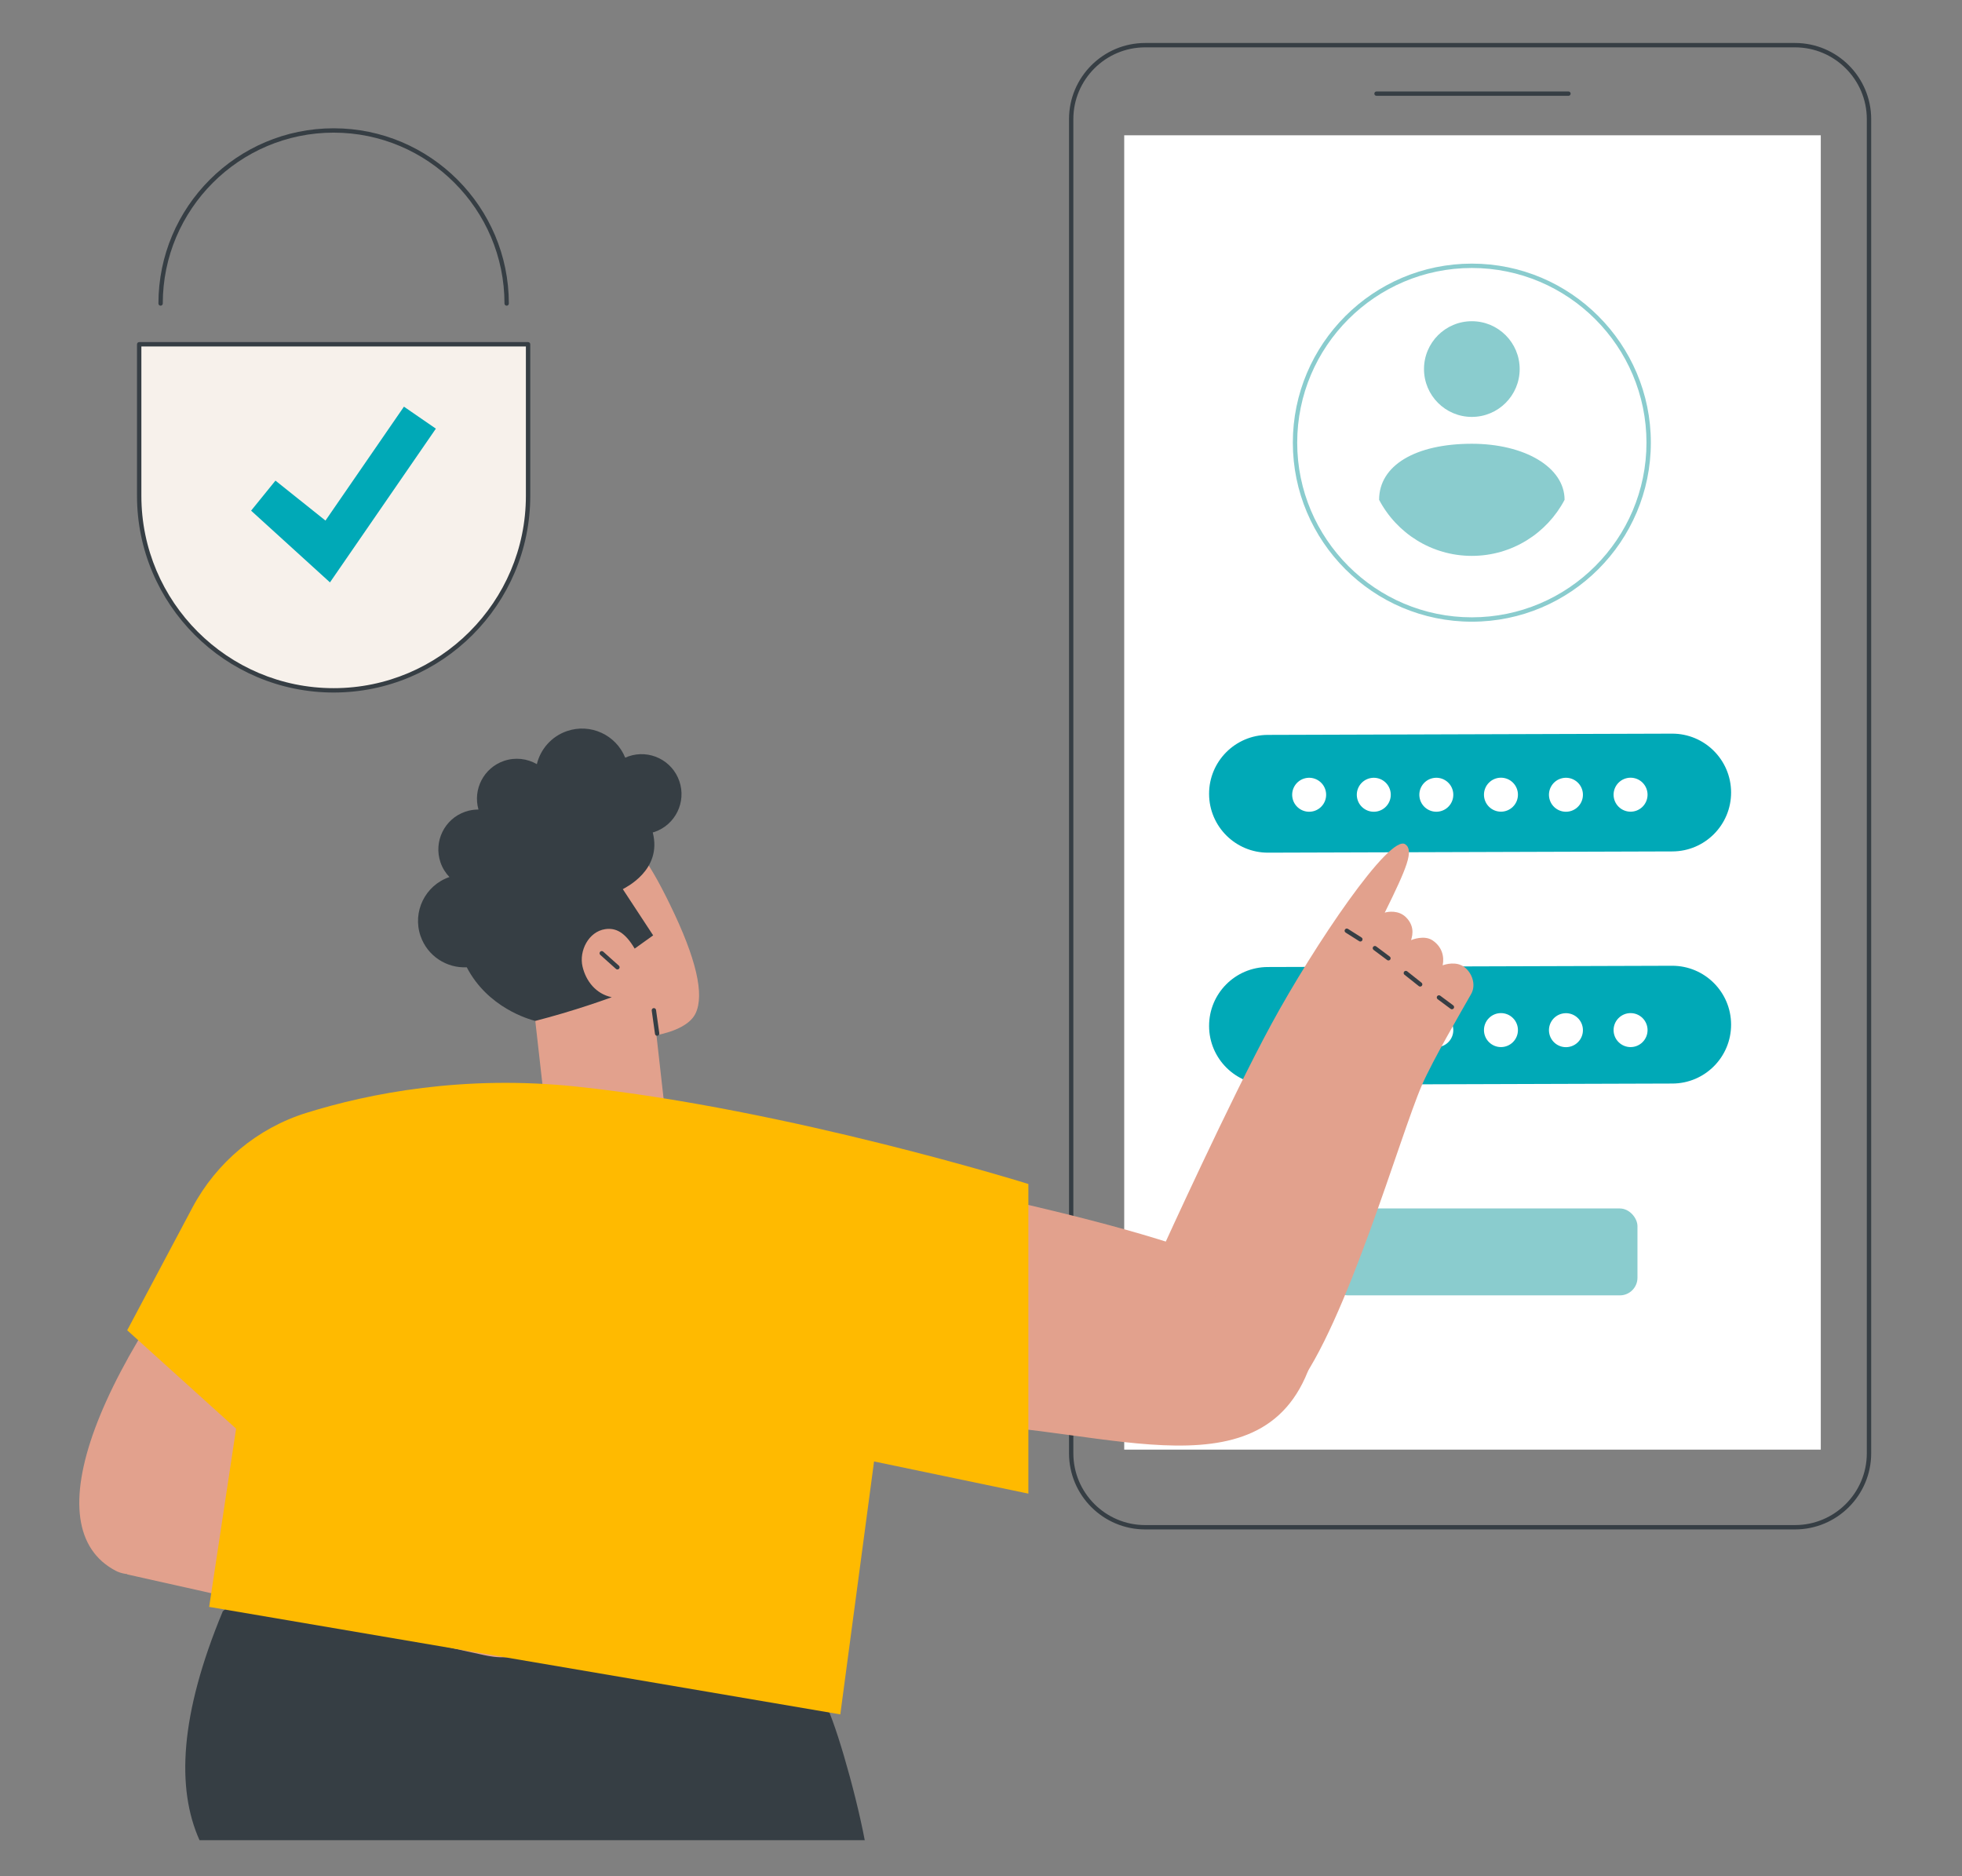 <?xml version="1.0" encoding="UTF-8"?>
<svg id="Layer_2" data-name="Layer 2" xmlns="http://www.w3.org/2000/svg" viewBox="0 0 1082.35 1034.91">
  <rect x="0" y="0" width="1082.35" height="1034.91" fill="#808080" stroke="none"/>
  <defs>
    <style>
      .cls-1 {
        fill: #ffba00;
      }

      .cls-2 {
        fill: #363e44;
      }

      .cls-3 {
        fill: #fff;
      }

      .cls-4 {
        fill: #e2a18d;
      }

      .cls-5 {
        fill: #363e44;
      }

      .cls-6 {
        fill: #00a9b7;
      }

      .cls-7 {
        fill: #8accce;
      }

      .cls-8 {
        fill: #f7f1eb;
      }
    </style>
  </defs>
  <g id="Sign_in_page" data-name="Sign in page">
    <g>
      <g>
        <rect class="cls-3" x="620.18" y="74.62" width="384.27" height="724.94"/>
        <g>
          <path class="cls-5" d="M990.25,843.57h-358.52c-23.16,0-42-18.84-42-42V65.72c0-23.16,18.84-42.01,42-42.01h358.52c23.16,0,42,18.84,42,42.01v735.85c0,23.16-18.84,42-42,42ZM631.72,26.12c-21.83,0-39.6,17.76-39.6,39.6v735.85c0,21.83,17.76,39.6,39.6,39.6h358.52c21.83,0,39.6-17.76,39.6-39.6V65.72c0-21.83-17.76-39.6-39.6-39.6h-358.52Z"/>
          <path class="cls-5" d="M865.26,52.85h-105.9c-.66,0-1.2-.54-1.2-1.2s.54-1.2,1.2-1.2h105.9c.66,0,1.2.54,1.2,1.2s-.54,1.2-1.2,1.2Z"/>
        </g>
      </g>
      <g>
        <g>
          <path class="cls-7" d="M811.95,342.9c-54.45,0-98.75-44.3-98.75-98.75s44.3-98.75,98.75-98.75,98.75,44.3,98.75,98.75-44.3,98.75-98.75,98.75ZM811.95,147.81c-53.12,0-96.34,43.22-96.34,96.34s43.22,96.34,96.34,96.34,96.34-43.22,96.34-96.34-43.22-96.34-96.34-96.34Z"/>
          <path class="cls-7" d="M811.95,244.76c-31.02,0-51.16,11.88-51.16,30.92,9.68,18.38,28.95,30.92,51.16,30.92s41.49-12.54,51.16-30.92c0-18.04-22.14-30.92-51.16-30.92Z"/>
          <circle class="cls-7" cx="811.95" cy="203.56" r="26.39"/>
        </g>
        <g>
          <path class="cls-6" d="M922.59,469.61l-223.01.69c-17.94.06-32.53-14.44-32.58-32.38h0c-.06-17.94,14.44-32.53,32.38-32.58l223.01-.69c17.94-.06,32.53,14.44,32.58,32.38h0c.06,17.94-14.44,32.53-32.38,32.58Z"/>
          <path class="cls-6" d="M922.59,597.64l-223.01.69c-17.94.06-32.53-14.44-32.58-32.38h0c-.06-17.94,14.44-32.53,32.38-32.58l223.01-.69c17.94-.06,32.53,14.44,32.58,32.38h0c.06,17.94-14.44,32.53-32.38,32.58Z"/>
        </g>
        <g>
          <circle class="cls-3" cx="722.22" cy="438.32" r="9.37" transform="translate(-81.39 177.66) rotate(-13.28)"/>
          <circle class="cls-3" cx="757.87" cy="438.32" r="9.37" transform="translate(-80.43 185.85) rotate(-13.28)"/>
          <circle class="cls-3" cx="792.37" cy="438.32" r="9.37" transform="translate(-79.51 193.77) rotate(-13.28)"/>
          <circle class="cls-3" cx="828.01" cy="438.32" r="9.37" transform="translate(-67.42 713.87) rotate(-45)"/>
          <circle class="cls-3" cx="863.88" cy="438.32" r="9.37" transform="translate(-77.6 210.2) rotate(-13.28)"/>
          <circle class="cls-3" cx="899.52" cy="438.32" r="9.37" transform="translate(-46.48 764.44) rotate(-45)"/>
        </g>
        <rect class="cls-7" x="733.96" y="666.54" width="169.36" height="47.94" rx="9.73" ry="9.73"/>
        <g>
          <circle class="cls-3" cx="722.22" cy="568.16" r="9.37" transform="translate(-111.22 181.13) rotate(-13.28)"/>
          <circle class="cls-3" cx="757.87" cy="568.16" r="9.37" transform="translate(-110.26 189.32) rotate(-13.28)"/>
          <circle class="cls-3" cx="792.37" cy="568.16" r="9.37" transform="translate(-109.34 197.25) rotate(-13.28)"/>
          <circle class="cls-3" cx="828.01" cy="568.16" r="9.37" transform="translate(-159.23 751.9) rotate(-45)"/>
          <circle class="cls-3" cx="863.88" cy="568.16" r="9.37" transform="translate(-107.43 213.68) rotate(-13.28)"/>
          <circle class="cls-3" cx="899.52" cy="568.16" r="9.37" transform="translate(-138.29 802.47) rotate(-45)"/>
        </g>
      </g>
    </g>
    <g>
      <path class="cls-2" d="M477.05,1014.99H110.07c-12.85-28.62-10.9-69.19,12.83-126.27,17.91-15.37,38.67-27.03,61.97-33.08,34.89-9.05,71.71-5.46,106.25,3.38,36.19,9.28,72.4,20.6,105.2,38.84,16.21,9.01,31.56,19.8,44.66,32.99,7.33,7.37,7.19-.9,13.41,7.38,4.95,6.58,17.28,48.42,22.66,76.77Z"/>
      <g>
        <path class="cls-4" d="M369.57,498.84c-12.39-25.34-21.84-39.01-38.14-44.52-21.9-7.4-42.85,7.06-45.01,8.6-1.38.98-21.87,13.81-22.78,38.11-.9,24,10.94,47.64,31.4,59.79l5.94,52.72c1.91,16.93,17.17,29.1,34.1,27.19l3.83-.43c16.93-1.91,29.1-17.17,27.19-34.1l-3.97-35.22c10.64-2.11,18.78-6.18,21.57-12,5-10.43.45-30.3-14.14-60.14Z"/>
        <path class="cls-2" d="M362.52,571.29c-.59,0-1.11-.43-1.19-1.04l-1.8-12.85c-.09-.66.37-1.27,1.02-1.36.66-.1,1.27.37,1.36,1.02l1.8,12.85c.09.66-.37,1.27-1.03,1.36-.06,0-.11.01-.17.01Z"/>
        <path class="cls-2" d="M340.6,534.72c-.28,0-.56-.1-.79-.3-1.65-1.44-3.13-2.78-4.67-4.17-1.25-1.13-2.54-2.3-3.99-3.58-.5-.44-.54-1.2-.1-1.7.44-.49,1.2-.54,1.7-.1,1.46,1.29,2.76,2.47,4.01,3.6,1.53,1.38,3,2.71,4.64,4.14.5.44.55,1.2.12,1.7-.24.27-.57.41-.91.41Z"/>
        <path class="cls-2" d="M232,516.3c-4.6-13.37,2.5-27.94,15.87-32.54.02,0,.04-.01.06-.02-2.13-2.23-3.84-4.92-4.91-8.03-3.96-11.51,2.15-24.06,13.67-28.02,2.41-.83,4.85-1.19,7.26-1.18-3.15-11.17,2.91-22.98,14.02-26.81,6.28-2.16,12.85-1.31,18.19,1.77,2-8.21,8-15.26,16.58-18.22,12.98-4.47,27.09,2.07,32.16,14.66.6-.27,1.21-.52,1.84-.74,11.51-3.96,24.06,2.15,28.02,13.67,3.96,11.51-2.15,24.06-13.67,28.02-.33.11-.67.19-1,.29,5.41,20.85-15.34,30.52-16.51,31.27,5.58,8.5,11.16,17,16.74,25.5-3.22,2.21-6.98,5.09-10.2,7.3-5.36-9.1-10.5-11.6-16.29-10.73-9.12,1.37-14.51,11.95-12.47,20.64,1.86,7.94,7.33,15.06,16.12,16.9-8.65,3.13-17.79,6.15-27.41,8.98-5.02,1.48-9.95,2.84-14.79,4.09-3.51-.92-26.17-7.25-37.78-29.58-11.1.56-21.69-6.19-25.49-17.23Z"/>
      </g>
      <g>
        <g>
          <path class="cls-4" d="M70.17,868.37c108.73,24.19,173.13,39.53,197.03,44.55,2.5.52,6.92,1.47,12.77,1.1,21.7-1.37,28.42-18.63,50.58-30.48,25.14-13.45,46.92-6.79,48.43-13.91,1.05-4.96-6.46-9.78-24.1-13.24,0,0,0,0,0,0,13.71,1.09,32.37,1.76,32.95-5.82.2-8.79-21.63-12.15-34.93-13.53,16.1,1.68,25.17-2.25,24.44-6.55-1.15-6.78-13.33-10.99-34.7-12.38,0,0,0,0,0,0,15.02-3.16,18.2-6.17,16.63-9.82-2.87-6.66-20.46-7.48-36.12-5.81-17.63,1.87-30.65,9.44-38.75,14.41,0,0,0,0,0,0-74.4-24.84-123.71-40.82-183.38-62.1-12.21-4.35-30.83,113.6-30.83,113.6Z"/>
          <path class="cls-4" d="M148.68,640.92c-98.9,114.88-129.55,201.93-84.89,225.43,25.3,13.31,100.58-39.95,171.75-136.76-30.88-28.21-48.65-55.51-86.86-88.67Z"/>
        </g>
        <g>
          <path class="cls-4" d="M515.11,653.03c123.52,26.27,220.53,52.89,209.93,92.52-22.42,83.89-115.61,40.77-198.44,40.04-3.12-34.02-8.61-91.31-11.49-132.55Z"/>
          <g>
            <path class="cls-4" d="M641.54,688.24s37.07-81.46,59.77-123.26c23.84-43.89,65.43-105.23,73.93-99.3,4.84,3.38.9,12.91-11.33,37.71,1.87-.64,7.63-1.43,11.61,2.44,5.89,5.73,2.95,12.03,2.92,12.7.62-.27,7.35-2.96,11.94.21,5.17,3.56,6.45,8.86,5.48,13.7,1.55-.61,7.51-2.3,11.83.87,4.45,3.26,6.72,9.9,3.9,14.91-5.18,9.2-21.08,36.25-27.21,50.36-12.07,27.76-41.72,132.11-69.77,167.63-20.97-33.09-73.07-77.96-73.07-77.96Z"/>
            <g>
              <path class="cls-2" d="M800.97,556.68c-.25,0-.5-.08-.72-.24l-7.16-5.32c-.53-.4-.65-1.15-.25-1.68.4-.53,1.15-.64,1.68-.25l7.16,5.32c.53.4.65,1.15.25,1.68-.24.32-.6.49-.97.49Z"/>
              <path class="cls-2" d="M783.45,544.16c-.26,0-.53-.08-.75-.26l-7.91-6.27c-.52-.41-.61-1.17-.2-1.69.41-.52,1.17-.61,1.69-.2l7.91,6.27c.52.41.61,1.17.2,1.69-.24.3-.59.46-.94.46Z"/>
              <path class="cls-2" d="M765.95,529.76c-.25,0-.5-.08-.72-.24-1.34-.99-2.54-1.9-3.75-2.8-1.2-.9-2.4-1.8-3.73-2.79-.53-.4-.65-1.15-.25-1.68.39-.53,1.15-.65,1.68-.25,1.34.99,2.54,1.9,3.75,2.8,1.2.9,2.4,1.8,3.73,2.79.53.4.65,1.15.25,1.68-.24.32-.6.49-.97.49Z"/>
              <path class="cls-2" d="M750.44,519.3c-.22,0-.44-.06-.64-.19l-7.48-4.74c-.56-.36-.73-1.1-.37-1.66.36-.56,1.1-.73,1.66-.37l7.48,4.74c.56.36.73,1.1.37,1.66-.23.36-.62.56-1.02.56Z"/>
            </g>
          </g>
        </g>
        <path class="cls-1" d="M106.09,666.15c13.3-25.01,35.85-43.89,62.89-52.32,34.44-10.74,86.72-21.13,149.34-14.48,116.77,12.4,248.99,53.69,248.99,53.69v170.79l-85.13-17.75-18.62,139.51-348.17-59.29,14.86-98.3-60.08-54.27,35.92-67.57Z"/>
      </g>
    </g>
    <g>
      <g>
        <g>
          <path class="cls-8" d="M76.78,189.89v83.61c0,59.24,48.03,107.27,107.27,107.27h0c59.24,0,107.27-48.03,107.27-107.27v-83.61H76.78Z"/>
          <path class="cls-2" d="M184.05,381.97c-59.81,0-108.47-48.66-108.47-108.47v-83.61c0-.67.54-1.2,1.2-1.2h214.54c.66,0,1.2.54,1.2,1.2v83.61c0,59.81-48.66,108.47-108.47,108.47ZM77.99,191.09v82.41c0,58.48,47.58,106.06,106.06,106.06s106.06-47.58,106.06-106.06v-82.41H77.99Z"/>
        </g>
        <path class="cls-2" d="M279.5,168.61c-.66,0-1.2-.54-1.2-1.2,0-51.97-42.28-94.25-94.25-94.25s-94.25,42.28-94.25,94.25c0,.67-.54,1.2-1.2,1.2s-1.2-.54-1.2-1.2c0-53.3,43.36-96.65,96.66-96.65s96.65,43.36,96.65,96.65c0,.67-.54,1.2-1.2,1.2Z"/>
      </g>
      <polygon class="cls-6" points="182.03 321.22 138.52 281.66 151.96 265.09 179.55 287.13 222.84 224.3 240.45 236.43 182.03 321.22"/>
    </g>
  </g>
</svg>